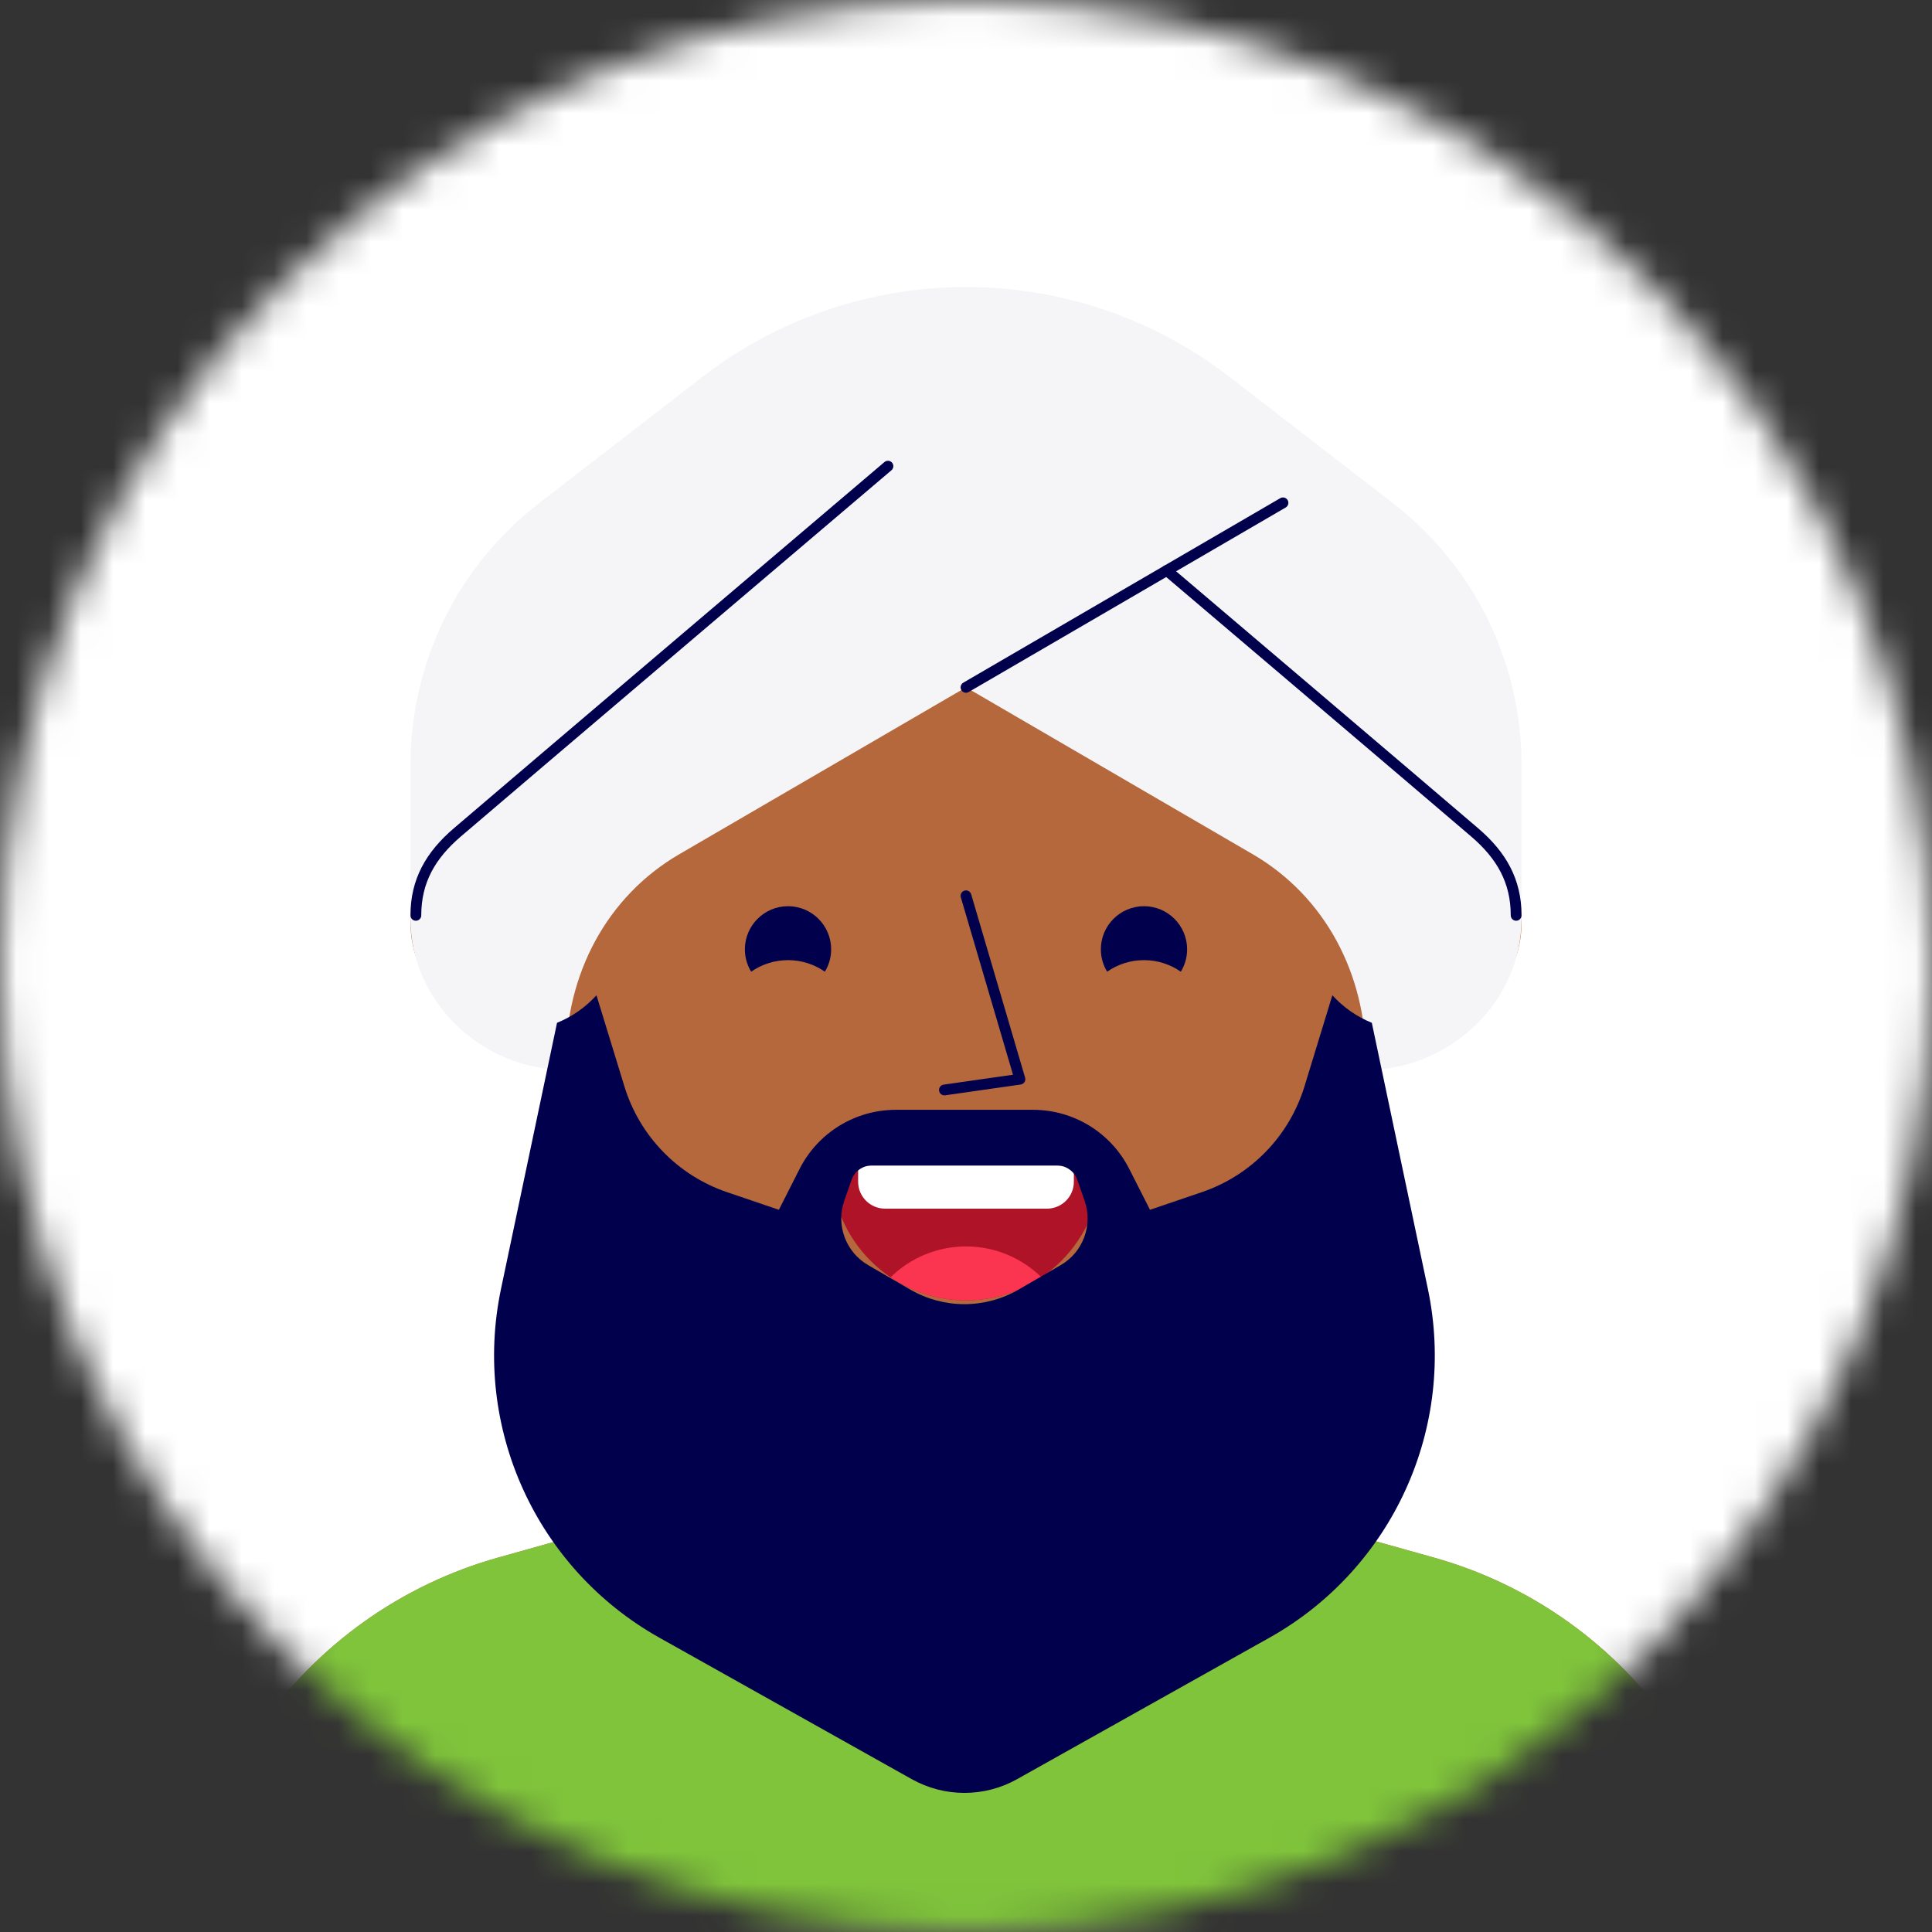 <svg width="60" height="60" viewBox="0 0 60 60" fill="none" xmlns="http://www.w3.org/2000/svg">
<rect x="0" y="0" width="60" height="60" fill="#333333" stroke="none"/>
<mask id="mask0_1_756" style="mask-type:alpha" maskUnits="userSpaceOnUse" x="0" y="0" width="60" height="60">
<circle cx="30" cy="30" r="30" fill="#000C14"/>
</mask>
<g mask="url(#mask0_1_756)">
<rect x="-3.5" y="-3" width="67" height="67" fill="white"/>
<rect x="-0.15" y="0.35" width="60.3" height="60.3" fill="white" fill-opacity="0.05"/>
<mask id="mask1_1_756" style="mask-type:alpha" maskUnits="userSpaceOnUse" x="-1" y="0" width="62" height="61">
<rect x="-0.15" y="0.35" width="60.3" height="60.3" fill="white"/>
</mask>
<g mask="url(#mask1_1_756)">
<path fill-rule="evenodd" clip-rule="evenodd" d="M51.936 53.654C50.159 51.083 47.538 49.214 44.528 48.371L37.537 46.413V41.388C40.493 39.168 42.434 35.674 42.553 31.722C42.966 31.904 43.422 32.008 43.903 32.008C45.753 32.008 47.253 30.508 47.253 28.658C47.253 26.807 45.753 25.308 43.903 25.308C43.426 25.308 42.973 25.409 42.563 25.588V24.638C42.563 17.699 36.938 12.075 30 12.075H30C23.062 12.075 17.438 17.699 17.438 24.638V25.588C17.027 25.409 16.574 25.308 16.098 25.308C14.247 25.308 12.748 26.807 12.748 28.658C12.748 30.508 14.247 32.008 16.098 32.008C16.578 32.008 17.034 31.904 17.447 31.722C17.566 35.674 19.507 39.168 22.462 41.388V46.413L15.472 48.371C12.462 49.214 9.841 51.083 8.064 53.654L3.2 60.69V65.675H56.8V60.69L51.936 53.654Z" fill="#B5683C"/>
<path fill-rule="evenodd" clip-rule="evenodd" d="M30 43.9C28.451 43.9 26.968 43.618 25.598 43.105C27.547 44.35 29.861 45.072 32.345 45.072C34.197 45.072 35.954 44.668 37.537 43.949V41.388C35.438 42.965 32.828 43.9 30 43.9Z" fill="#A3420B"/>
<path d="M17.875 29.146C17.917 28.991 17.94 28.827 17.94 28.658C17.94 27.64 17.115 26.815 16.098 26.815C15.843 26.815 15.601 26.867 15.38 26.96" stroke="#00004D" stroke-width="0.67" stroke-linecap="round" stroke-linejoin="round"/>
<path d="M42.126 29.146C42.083 28.991 42.06 28.827 42.06 28.658C42.06 27.64 42.885 26.815 43.903 26.815C44.157 26.815 44.399 26.867 44.62 26.96" stroke="#00004D" stroke-width="0.67" stroke-linecap="round" stroke-linejoin="round"/>
<path fill-rule="evenodd" clip-rule="evenodd" d="M34.187 36.197C34.187 38.509 32.313 40.384 30 40.384C27.687 40.384 25.812 38.509 25.812 36.197H34.187Z" fill="#AE1328"/>
<path fill-rule="evenodd" clip-rule="evenodd" d="M32.343 39.667C31.739 39.075 30.913 38.709 30 38.709C29.087 38.709 28.261 39.075 27.657 39.667C28.325 40.12 29.132 40.384 30 40.384C30.868 40.384 31.675 40.12 32.343 39.667Z" fill="#FB344F"/>
<path fill-rule="evenodd" clip-rule="evenodd" d="M32.513 37.536H27.488C27.025 37.536 26.65 37.162 26.65 36.699V36.197H33.35V36.699C33.35 37.162 32.975 37.536 32.513 37.536Z" fill="white"/>
<path fill-rule="evenodd" clip-rule="evenodd" d="M35.528 29.818C35.953 29.818 36.347 29.951 36.672 30.177C36.795 29.974 36.867 29.738 36.867 29.483C36.867 28.743 36.267 28.143 35.528 28.143C34.788 28.143 34.188 28.743 34.188 29.483C34.188 29.738 34.26 29.974 34.383 30.177C34.708 29.951 35.102 29.818 35.528 29.818Z" fill="#00004D"/>
<path fill-rule="evenodd" clip-rule="evenodd" d="M24.473 29.818C24.898 29.818 25.292 29.951 25.617 30.177C25.74 29.974 25.812 29.738 25.812 29.483C25.812 28.743 25.212 28.143 24.473 28.143C23.733 28.143 23.133 28.743 23.133 29.483C23.133 29.738 23.205 29.974 23.328 30.177C23.653 29.951 24.047 29.818 24.473 29.818Z" fill="#00004D"/>
<path d="M30 27.82L31.675 33.515L29.33 33.85" stroke="#00004D" stroke-width="0.335" stroke-linecap="round" stroke-linejoin="round"/>
<path fill-rule="evenodd" clip-rule="evenodd" d="M30 21.346L38.903 26.528C41.169 27.846 42.419 30.27 42.419 32.892V33.227C45.009 33.227 47.252 31.127 47.252 28.537V23.745C47.252 20.573 45.783 17.579 43.274 15.639L38.197 11.713C33.37 7.981 26.63 7.981 21.803 11.713L16.726 15.639C14.217 17.579 12.748 20.573 12.748 23.745V28.537C12.748 31.127 14.985 33.227 17.575 33.227V32.892C17.575 30.27 18.831 27.846 21.097 26.528L30 21.346Z" fill="#F5F5F8"/>
<path d="M30 21.346L39.844 15.616" stroke="#00004D" stroke-width="0.335" stroke-linecap="round" stroke-linejoin="round"/>
<path d="M27.576 14.477C27.576 14.477 15.793 24.487 14.198 25.855C13.369 26.566 12.915 27.36 12.915 28.427" stroke="#00004D" stroke-width="0.335" stroke-linecap="round" stroke-linejoin="round"/>
<path d="M36.236 17.716C36.236 17.716 44.207 24.487 45.802 25.855C46.631 26.566 47.085 27.36 47.085 28.427" stroke="#00004D" stroke-width="0.335" stroke-linecap="round" stroke-linejoin="round"/>
<path fill-rule="evenodd" clip-rule="evenodd" d="M56.8 60.69L51.936 53.654C50.159 51.083 47.538 49.214 44.528 48.371L37.538 46.413C37.538 50.575 34.163 53.95 30 53.95C25.837 53.95 22.462 50.575 22.462 46.413L15.472 48.371C12.462 49.214 9.841 51.083 8.064 53.654L3.2 60.69V65.675H56.8V60.69Z" fill="#80C43B"/>
<path fill-rule="evenodd" clip-rule="evenodd" d="M32.942 39.289L31.633 40.049C30.593 40.653 29.309 40.653 28.27 40.049L26.96 39.289C26.266 38.886 25.955 38.047 26.22 37.289L26.445 36.644C26.538 36.375 26.792 36.195 27.077 36.195H32.825C33.11 36.195 33.364 36.375 33.458 36.644L33.683 37.289C33.948 38.047 33.637 38.886 32.942 39.289ZM42.603 31.764C42.132 31.574 41.715 31.279 41.378 30.909L40.512 33.738C40.039 35.281 38.853 36.503 37.325 37.023L35.714 37.571L35.069 36.3C34.498 35.175 33.344 34.466 32.082 34.466H29.951H27.821C26.559 34.466 25.404 35.175 24.833 36.3L24.189 37.571L22.577 37.023C21.049 36.503 19.864 35.281 19.391 33.738L18.524 30.909C18.187 31.279 17.771 31.574 17.299 31.764L15.56 40.024C14.655 44.324 16.648 48.713 20.48 50.861L28.313 55.252C29.331 55.823 30.572 55.823 31.589 55.252L39.422 50.861C43.255 48.713 45.248 44.324 44.343 40.024L42.603 31.764Z" fill="#00004D"/>
</g>
</g>
</svg>
